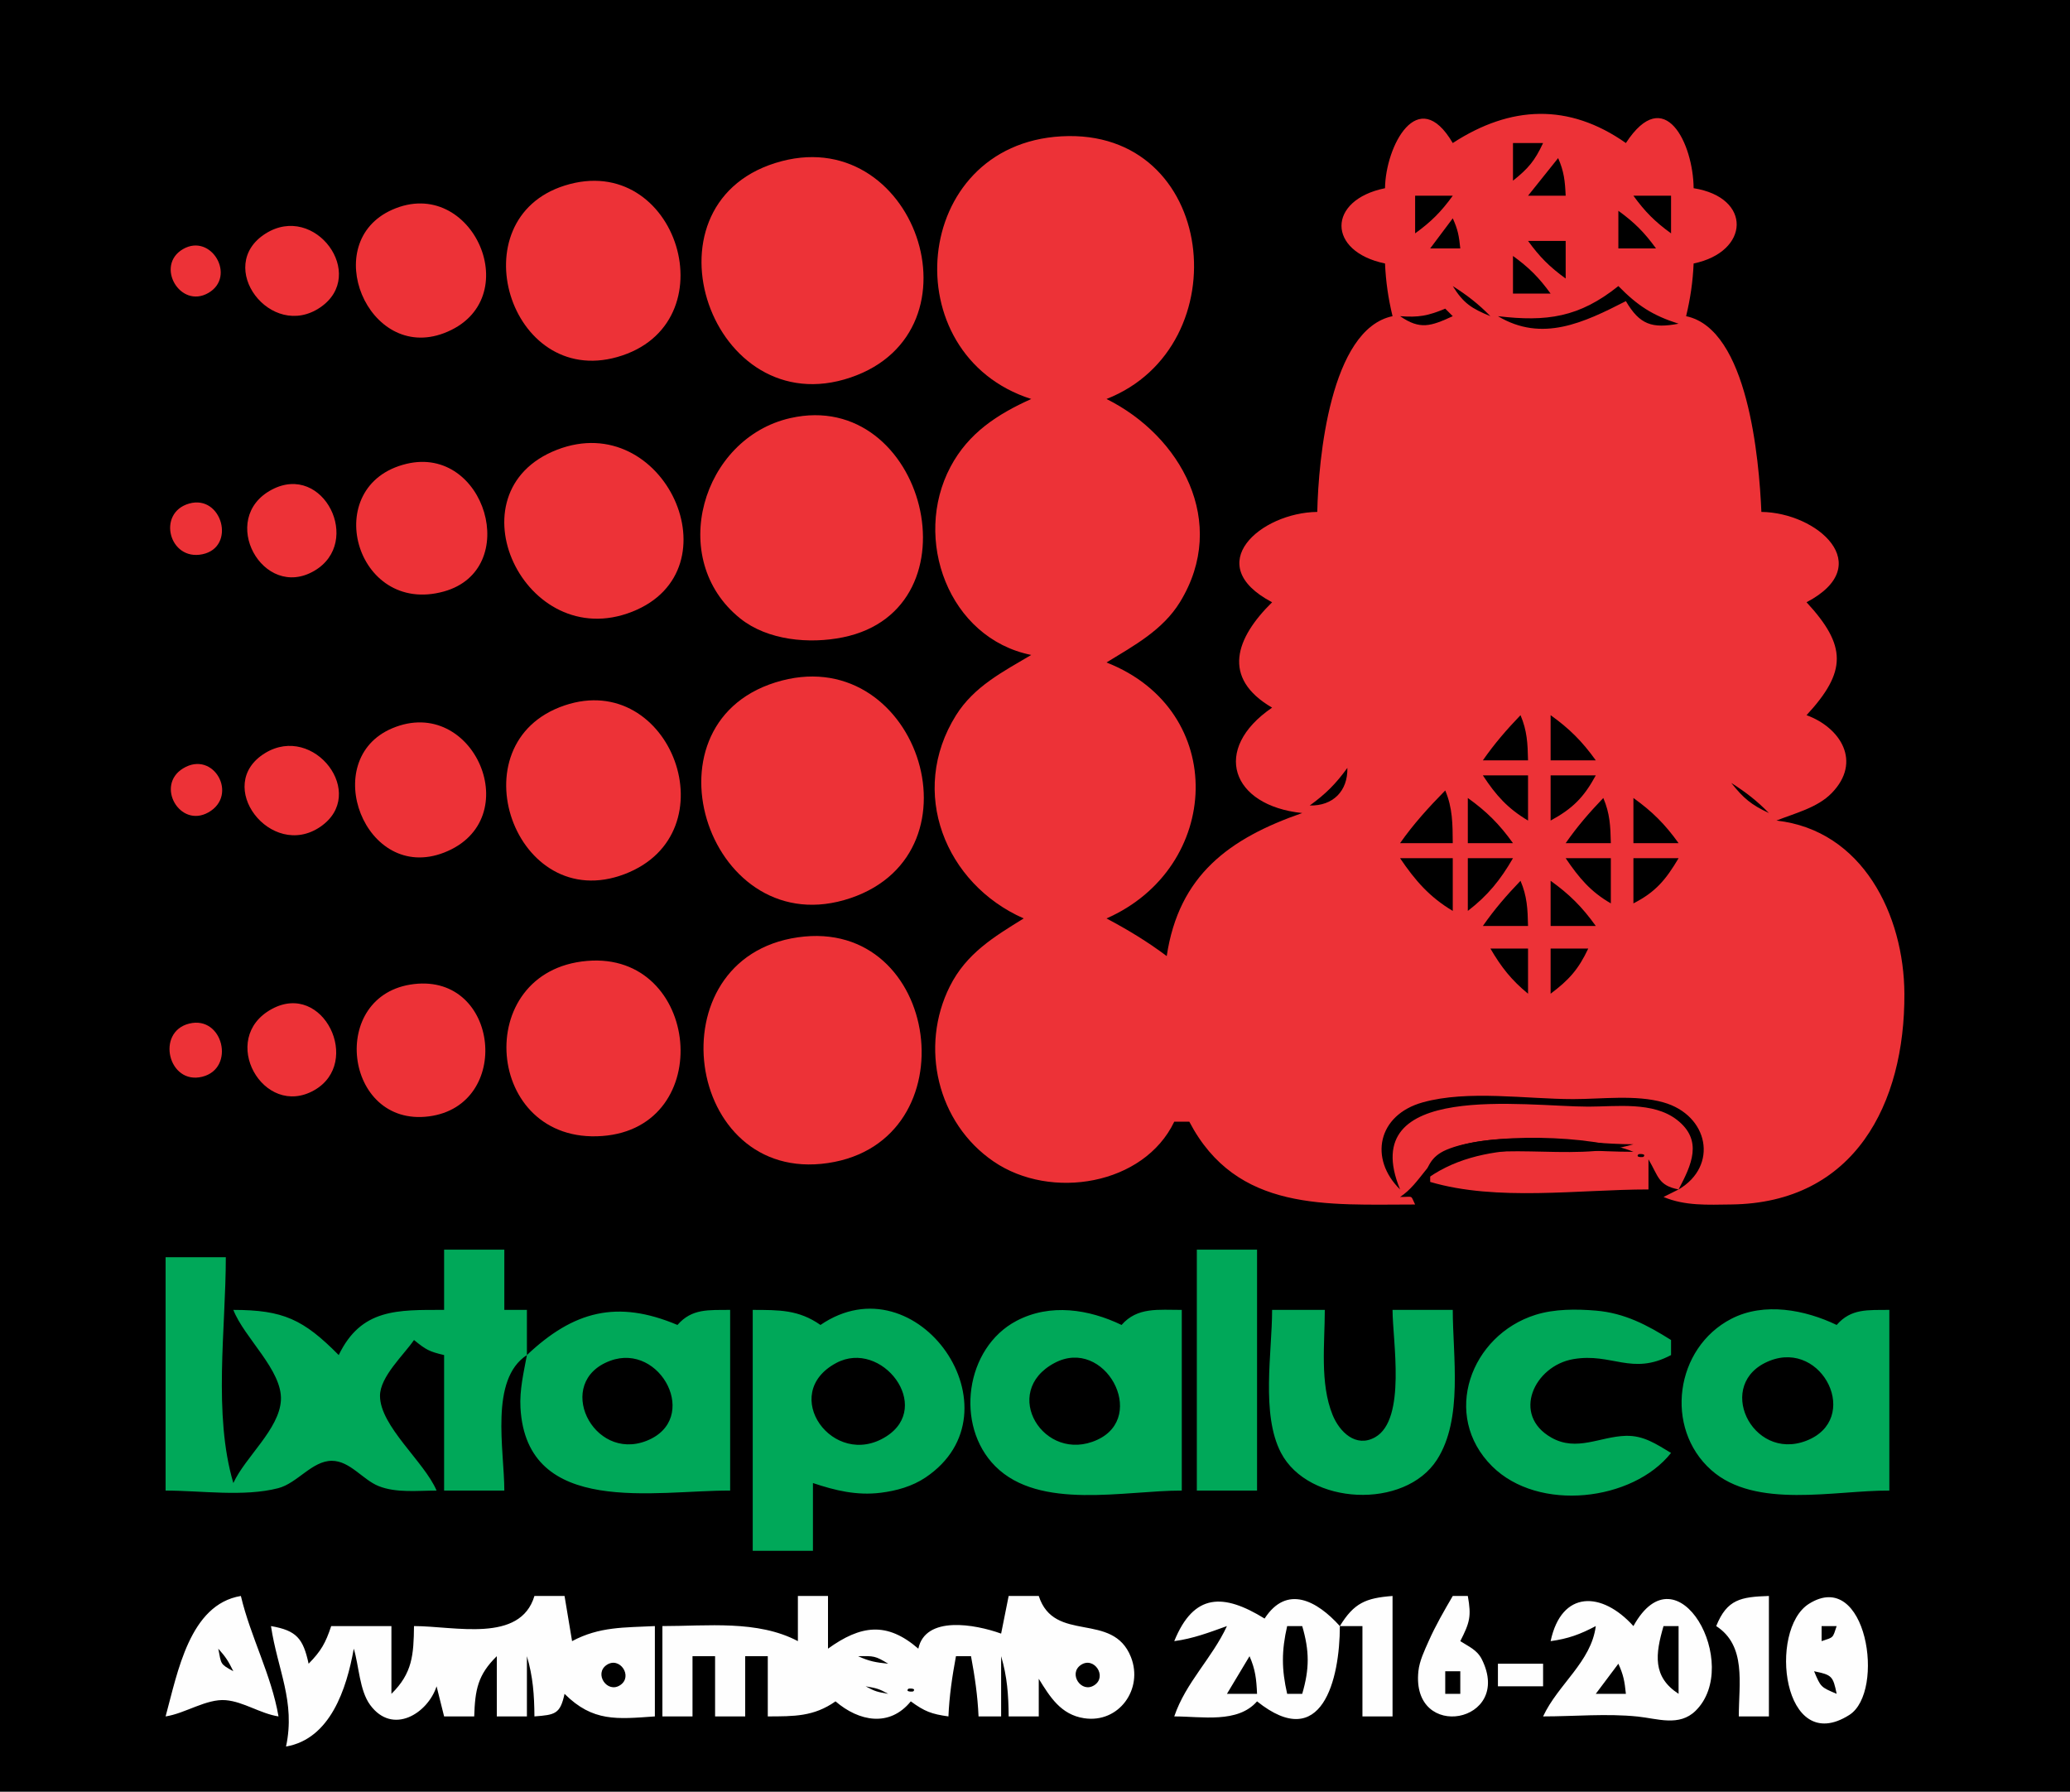 <?xml version="1.0" standalone="yes"?>
<svg width="275" height="238">
<path style="fill:#000000; stroke:none;" d="M0 0L0 238L275 238L275 0L0 0z"/>
<path style="fill:#ed3237; stroke:none;" d="M184 25C176.279 26.577 176.299 33.408 184 35C184.11 37.442 184.428 39.623 185 42C176.721 43.72 175.144 61.004 175 68C167.495 68.089 159.468 74.997 169 80C164.186 84.733 162.217 90.04 169 94C160.918 99.507 163.548 107.025 173 108C163.336 111.359 156.613 116.239 155 127C152.431 125.074 149.834 123.506 147 122C162.309 115.266 163.274 94.386 147 88C150.641 85.759 154.47 83.721 156.772 79.96C163.266 69.344 156.864 57.906 147 53C164.791 46.018 161.689 16.952 141 18.108C121.001 19.226 118.613 47.128 137 53C132.509 55.021 128.668 57.504 126.279 62C121.186 71.58 126.018 84.784 137 87C133.234 89.232 129.405 91.18 127.005 95.015C120.632 105.203 125.584 117.415 136 122C132 124.467 128.372 126.664 126.189 131.015C122.166 139.032 124.492 149.165 132.015 154.297C139.62 159.484 151.978 157.416 156 149L158 149C164.293 161.029 176.27 160 188 160C187.35 158.7 187.853 159 186 159C188.796 157.169 189.803 153.702 193 152.5C199.563 150.033 210.016 152 217 152C208.186 154.605 198.459 150.929 190 155L190 157C198.847 159.615 209.797 158 219 158L219 154C220.351 156.288 220.292 157.467 223 158L221 159C223.876 160.207 226.88 160.033 230 159.996C246.399 159.8 253.071 146.59 252.999 132C252.948 121.557 247.464 110.275 236 109C238.454 108.019 241.445 107.3 243.343 105.348C247.399 101.177 244.5 96.64 240 95C245.359 89.204 245.359 85.796 240 80C249.414 75.056 241.406 68.088 234 68C233.701 61.041 232.226 43.709 224 42C224.572 39.623 224.89 37.442 225 35C232.461 33.457 232.792 26.232 225 25C224.947 19.131 221.172 11.068 216 19C208.404 13.66 200.664 14.014 193 19C188.362 11.096 184.066 19.452 184 25z"/>
<path style="fill:#ab0101; stroke:none;" d="M218 15L219 16L218 15z"/>
<path style="fill:#000000; stroke:none;" d="M201 19L201 24C203.044 22.376 203.896 21.357 205 19L201 19z"/>
<path style="fill:#ed3237; stroke:none;" d="M103 21.653C84.555 27.444 94.551 56.409 112.999 50.146C131.167 43.978 121.478 15.851 103 21.653z"/>
<path style="fill:#000000; stroke:none;" d="M207 21L203 26L208 26C207.912 24.036 207.779 22.769 207 21z"/>
<path style="fill:#ed3237; stroke:none;" d="M75.004 24.653C60.881 29.118 67.661 51.485 81.999 47.427C97.13 43.144 90.036 19.9 75.004 24.653z"/>
<path style="fill:#000000; stroke:none;" d="M188 26L188 31C190.136 29.451 191.451 28.136 193 26L188 26M217 26C218.549 28.136 219.864 29.451 222 31L222 26L217 26z"/>
<path style="fill:#ed3237; stroke:none;" d="M52.105 27.859C42.304 32.209 48.884 48.092 58.985 44.254C70.216 39.986 62.784 23.119 52.105 27.859z"/>
<path style="fill:#c00101; stroke:none;" d="M59 27L60 28L59 27z"/>
<path style="fill:#000000; stroke:none;" d="M215 28L215 33L220 33C218.451 30.864 217.136 29.549 215 28M193 29L190 33L194 33C193.826 31.315 193.683 30.506 193 29z"/>
<path style="fill:#ed3237; stroke:none;" d="M35.279 31.028C28.439 35.351 36.004 45.322 42.566 40.821C48.866 36.5 41.85 26.875 35.279 31.028M24.318 33.086C20.56 35.256 23.924 41.083 27.682 38.914C31.44 36.744 28.076 30.917 24.318 33.086z"/>
<path style="fill:#800101; stroke:none;" d="M28 32L29 33L28 32z"/>
<path style="fill:#000000; stroke:none;" d="M203 32C204.549 34.136 205.864 35.451 208 37L208 32L203 32M201 34L201 39L206 39C204.451 36.864 203.136 35.549 201 34M193 38C194.402 40.274 195.515 40.987 198 42C196.412 40.373 194.922 39.226 193 38M215 38C209.793 42.171 205.474 42.765 199 42C204.879 45.521 210.426 42.848 216 40C217.831 43.129 219.473 43.661 223 43C219.542 41.9 217.554 40.6 215 38z"/>
<path style="fill:#c00101; stroke:none;" d="M89 41L90 42L89 41z"/>
<path style="fill:#000000; stroke:none;" d="M192 41C189.683 41.959 188.495 42.183 186 42C188.667 43.842 190.085 43.336 193 42L192 41z"/>
<path style="fill:#c00101; stroke:none;" d="M202 42L203 43L202 42z"/>
<path style="fill:#800101; stroke:none;" d="M201 43L202 44L201 43M99 48L100 49L99 48z"/>
<path style="fill:#ed3237; stroke:none;" d="M105 55.536C93.252 58.195 88.527 74.276 98.329 82.146C101.975 85.073 107.534 85.57 112 84.656C130.333 80.902 122.919 51.481 105 55.536z"/>
<path style="fill:#c00101; stroke:none;" d="M129 57L130 58L129 57z"/>
<path style="fill:#ed3237; stroke:none;" d="M74.004 59.742C59.553 65.34 69.71 86.884 83.985 81.258C98.031 75.721 88.243 54.227 74.004 59.742z"/>
<path style="fill:#c00101; stroke:none;" d="M96 60L97 61L96 60M119 60L120 61L119 60z"/>
<path style="fill:#ed3237; stroke:none;" d="M54.004 61.613C42.364 64.401 47.151 81.866 58.981 78.566C69.366 75.668 64.488 59.101 54.004 61.613M36.109 65.043C28.886 68.863 34.923 79.848 41.772 75.816C48.216 72.022 42.982 61.408 36.109 65.043M25.13 66.89C20.802 68.12 22.456 74.555 26.896 73.623C31.417 72.675 29.5 65.649 25.13 66.89z"/>
<path style="fill:#800101; stroke:none;" d="M33 66L34 67L33 66M47 73L48 74L47 73z"/>
<path style="fill:#ab0101; stroke:none;" d="M129 83L130 84L129 83z"/>
<path style="fill:#800101; stroke:none;" d="M102 84L103 85L102 84M113 84L114 85L113 84z"/>
<path style="fill:#ed3237; stroke:none;" d="M103 90.653C84.583 96.436 94.393 125.6 113 119.297C131.18 113.139 121.605 84.811 103 90.653z"/>
<path style="fill:#c00101; stroke:none;" d="M243 91L244 92L243 91z"/>
<path style="fill:#ed3237; stroke:none;" d="M75.004 93.704C60.333 98.661 68.441 121.67 82.996 116.106C97.212 110.671 89.138 88.928 75.004 93.704z"/>
<path style="fill:#000000; stroke:none;" d="M202 95C200.138 96.945 198.532 98.794 197 101L203 101C202.953 98.747 202.874 97.052 202 95M206 95L206 101L212 101C210.205 98.493 208.508 96.795 206 95z"/>
<path style="fill:#ed3237; stroke:none;" d="M52.105 96.742C42.267 100.895 48.495 117.324 58.985 113.257C70.149 108.929 62.928 92.174 52.105 96.742z"/>
<path style="fill:#ab0101; stroke:none;" d="M61 97L62 98L61 97z"/>
<path style="fill:#ed3237; stroke:none;" d="M35.229 100.029C28.258 104.273 36.021 114.31 42.566 109.821C48.913 105.468 41.721 96.076 35.229 100.029z"/>
<path style="fill:#c00101; stroke:none;" d="M89 99L90 100L89 99z"/>
<path style="fill:#ed3237; stroke:none;" d="M24.318 102.072C20.618 104.335 23.894 110.051 27.686 107.914C31.735 105.633 28.379 99.588 24.318 102.072z"/>
<path style="fill:#000000; stroke:none;" d="M179 102C177.451 104.136 176.136 105.451 174 107C177.084 107.07 179.07 105.084 179 102M229 102L230 103L229 102M197 103C198.739 105.648 200.282 107.378 203 109L203 103L197 103M206 103L206 109C208.929 107.407 210.407 105.929 212 103L206 103M230 104C231.624 106.044 232.643 106.896 235 108C233.412 106.373 231.922 105.226 230 104M192 105C189.794 107.252 187.807 109.424 186 112L193 112C192.981 109.457 192.985 107.332 192 105M195 106L195 112L201 112C199.205 109.492 197.508 107.795 195 106M213 106C211.138 107.945 209.532 109.794 208 112L214 112C213.953 109.747 213.874 108.052 213 106M217 106L217 112L223 112C221.205 109.492 219.508 107.795 217 106z"/>
<path style="fill:#c00101; stroke:none;" d="M59 113L60 114L59 113z"/>
<path style="fill:#000000; stroke:none;" d="M186 114C188.007 116.965 189.919 119.167 193 121L193 114L186 114M195 114L195 121C197.663 118.95 199.312 116.909 201 114L195 114M208 114C209.758 116.587 211.291 118.441 214 120L214 114L208 114M217 114L217 120C219.948 118.503 221.313 116.846 223 114L217 114z"/>
<path style="fill:#800101; stroke:none;" d="M75 116L76 117L75 116z"/>
<path style="fill:#ab0101; stroke:none;" d="M221 116L222 117L221 116z"/>
<path style="fill:#c00101; stroke:none;" d="M188 117L189 118L188 117z"/>
<path style="fill:#000000; stroke:none;" d="M202 117C200.138 118.945 198.532 120.794 197 123L203 123C202.953 120.747 202.874 119.052 202 117M206 117L206 123L212 123C210.205 120.492 208.508 118.795 206 117z"/>
<path style="fill:#800101; stroke:none;" d="M189 118L190 119L189 118z"/>
<path style="fill:#ab0101; stroke:none;" d="M213 120L214 121L213 120z"/>
<path style="fill:#ed3237; stroke:none;" d="M106 124.507C86.775 127.268 90.876 157.33 110 154.492C129.059 151.664 125.034 121.773 106 124.507z"/>
<path style="fill:#000000; stroke:none;" d="M198 126C199.455 128.486 200.782 130.173 203 132L203 126L198 126M206 126L206 132C208.447 130.164 209.7 128.763 211 126L206 126z"/>
<path style="fill:#ed3237; stroke:none;" d="M78 127.642C62.532 128.953 64.325 152.051 80 150.902C95.257 149.783 93.038 126.367 78 127.642M55.001 130.718C43.543 132.061 45.677 149.776 56.996 148.292C68.098 146.837 66.356 129.388 55.001 130.718z"/>
<path style="fill:#800101; stroke:none;" d="M94 132L95 133L94 132M121 132L122 133L121 132z"/>
<path style="fill:#ed3237; stroke:none;" d="M36.109 134.032C28.921 137.941 34.996 148.692 41.772 144.806C48.144 141.151 42.967 130.303 36.109 134.032M25.129 135.971C20.678 137.081 22.358 144.155 26.871 143.029C31.322 141.919 29.642 134.845 25.129 135.971z"/>
<path style="fill:#ab0101; stroke:none;" d="M64 142L65 143L64 142z"/>
<path style="fill:#800101; stroke:none;" d="M48 144L49 145L48 144z"/>
<path style="fill:#ab0101; stroke:none;" d="M251 145L252 146L251 145z"/>
<path style="fill:#000000; stroke:none;" d="M186 158C180.029 143.507 202.644 146.999 211 147C214.734 147 219.605 146.298 222.767 148.742C226.304 151.476 224.702 154.764 223 158C228.337 154.879 226.999 148.132 220.985 146.434C217.283 145.388 212.811 146 209 146C202.788 146 195.018 144.757 189.005 146.434C183 148.108 181.861 153.942 186 158z"/>
<path style="fill:#ab0101; stroke:none;" d="M156 149L157 150L156 149z"/>
<path style="fill:#c00101; stroke:none;" d="M249 149L250 150L249 149z"/>
<path style="fill:#800101; stroke:none;" d="M97 150L98 151L97 150z"/>
<path style="fill:#000000; stroke:none;" d="M189 157C196.78 150.945 207.604 153 217 153C211.622 150.743 197.598 150.394 192.148 152.738C190.044 153.642 189.63 155.007 189 157M217.667 153.333C217.222 153.778 218.278 153.722 218.333 153.667C218.778 153.222 217.722 153.278 217.667 153.333z"/>
<path style="fill:#c00101; stroke:none;" d="M146 156L147 157L146 156z"/>
<path style="fill:#800101; stroke:none;" d="M189 157L190 158L189 157z"/>
<path style="fill:#00a859; stroke:none;" d="M59 166L59 174C52.799 174.001 47.986 173.805 45 180C40.31 175.259 37.618 174.005 31 174C32.441 177.721 37.535 182.022 37.32 186C37.113 189.847 32.586 193.538 31 197C28.302 187.873 30 176.497 30 167L22 167L22 198C26.711 198 32.383 198.863 36.961 197.682C39.49 197.03 41.468 194.046 44.075 194.046C46.492 194.046 48.172 196.545 50.285 197.398C52.633 198.346 55.523 197.998 58 198C56.384 194.183 50.492 189.457 50.483 185.424C50.477 182.871 53.639 179.992 55 178C56.594 179.297 57.018 179.535 59 180L59 198L67 198C67 192.617 65.005 183.238 70 180C69.573 182.301 69.011 184.644 69.144 187.002C69.967 201.583 87.153 197.946 97 198L97 174C94.125 174.032 91.925 173.792 90 176C81.995 172.622 76.199 174.14 70 180L70 174L67 174L67 166L59 166M159 166L159 198L167 198L167 166L159 166M100 174L100 206L108 206L108 197C110.972 197.998 113.829 198.684 117 198.291C119.087 198.032 121.195 197.444 122.956 196.262C135.966 187.525 121.869 167.208 109 176C106.092 173.963 103.502 174.012 100 174M157 198L157 174C153.906 174.01 151.104 173.591 149 176C144.663 173.913 139.529 173.093 135.04 175.457C128.246 179.035 126.803 189.336 132.228 194.772C138.115 200.67 149.444 197.984 157 198M169 174C169 179.635 167.502 187.857 170.179 192.981C173.826 199.959 186.64 200.567 190.91 193.891C194.391 188.451 193 180.15 193 174L185 174C185 178.056 186.873 188.548 182.687 190.914C180.122 192.363 177.941 190.188 177.032 187.941C175.325 183.722 176 178.453 176 174L169 174M222 193C220.051 191.837 218.367 190.665 215.995 190.728C212.568 190.82 209.476 192.87 206.113 190.971C200.769 187.955 203.821 181.437 209.004 180.542C214.136 179.655 216.773 182.773 222 180L222 178C218.811 175.997 215.824 174.415 212 174.094C209.401 173.876 206.509 173.866 204 174.653C195.381 177.356 191.424 188.005 198.228 194.772C204.395 200.906 216.917 199.413 222 193M251 198L251 174C248.125 174.032 245.926 173.792 244 176C239.833 173.995 234.384 172.925 230.015 175.179C222.533 179.04 221.059 189.688 227.34 195.277C233.22 200.509 243.732 197.96 251 198z"/>
<path style="fill:#000000; stroke:none;" d="M81.059 180.762C73.535 183.555 78.731 194.215 85.891 191.392C93.118 188.542 87.802 178.258 81.059 180.762M111.11 181.043C103.396 185.137 110.7 195.259 117.721 190.821C124.023 186.837 117.124 177.851 111.11 181.043M140.109 181.043C132.796 184.911 138.695 194.505 145.772 191.257C152.535 188.153 146.749 177.532 140.109 181.043M235.109 180.758C227.685 183.694 232.714 194.165 239.941 191.392C247.34 188.553 242.18 177.961 235.109 180.758z"/>
<path style="fill:#fefefe; stroke:none;" d="M22 228C24.594 227.614 27.437 225.622 30 225.843C32.363 226.047 34.583 227.626 37 228C36.045 222.454 33.297 217.473 32 212C25.194 213.125 23.601 222.136 22 228M71 212C69.112 218.301 60.412 216 55 216C54.956 219.827 54.787 222.271 52 225L52 216L44 216C43.251 218.254 42.656 219.314 41 221C40.272 217.649 39.403 216.588 36 216C36.873 221.824 39.275 226.003 38 232C43.882 230.989 46.048 224.342 47 219C47.692 221.271 47.751 224.543 49.178 226.482C52.167 230.542 56.833 227.598 58 224L59 228L63 228C63.112 224.476 63.46 222.484 66 220L66 228L70 228L70 220C70.81 222.729 70.979 225.15 71 228C73.739 227.789 74.422 227.697 75 225C78.763 228.751 81.971 228.355 87 228L87 216C82.931 216.21 79.662 216.05 76 218L75 212L71 212M106 212L106 218C100.652 215.175 93.963 216.003 88 216L88 228L92 228L92 220L95 220L95 228L99 228L99 220L102 220L102 228C105.502 227.988 108.092 228.037 111 226C114.127 228.683 118.189 229.458 121 226C122.825 227.336 123.753 227.69 126 228C126.117 225.27 126.499 222.686 127 220L129 220C129.501 222.686 129.883 225.27 130 228L133 228L133 220C133.81 222.729 133.979 225.15 134 228L138 228L138 223C139.495 225.421 140.936 227.764 144.015 228.238C148.645 228.951 151.927 224.366 150.242 220.109C147.821 213.989 140.057 218.361 138 212L134 212L133 217C129.519 215.742 122.948 214.574 122 219C117.815 215.376 114.358 215.868 110 219L110 212L106 212M156 218C158.512 217.666 160.62 216.854 163 216C161.008 220.299 157.543 223.459 156 228C159.706 228 164.421 228.951 167 226C175.618 232.897 177.995 223.097 178 216L181 216L181 228L185 228L185 212C181.436 212.272 179.879 212.932 178 216C174.954 212.619 170.95 210.455 168 215C162.558 211.642 158.604 211.579 156 218M193 212C191.854 213.964 190.718 215.921 189.795 218.005C189.241 219.255 188.58 220.615 188.434 221.995C187.444 231.417 201.083 228.896 196.866 220.424C196.231 219.149 195.121 218.728 194 218C195.264 215.516 195.487 214.716 195 212L193 212M206 218C208.33 217.685 209.918 217.098 212 216C211.407 220.738 206.988 223.731 205 228C209.139 228 213.461 227.592 217.576 228.018C220.184 228.288 223.084 229.387 225.258 227.254C231.481 221.147 222.875 205.354 217 216C212.812 211.355 207.452 211.196 206 218M228 216C232.033 218.615 231 223.614 231 228L235 228L235 212C231.286 212.123 229.437 212.424 228 216M240.318 213.043C234.856 216.485 236.822 233.429 245.682 227.806C250.535 224.727 247.982 208.214 240.318 213.043z"/>
<path style="fill:#c0c0c0; stroke:none;" d="M83 216L84 217L83 216M156 216L157 217L156 216z"/>
<path style="fill:#000000; stroke:none;" d="M171 216C170.249 219.269 170.249 221.731 171 225L173 225C173.971 221.69 173.971 219.31 173 216L171 216M221 216C219.91 219.731 219.519 222.743 223 225L223 216L221 216M242 216L242 218C243.635 217.455 243.455 217.635 244 216L242 216M29 219C29.406 221.092 29.217 221.02 31 222C30.309 220.612 30.015 220.139 29 219M114 220C115.506 220.683 116.315 220.826 118 221C116.276 219.945 116.079 219.964 114 220z"/>
<path style="fill:#ababab; stroke:none;" d="M211 219L212 220L211 219M238 219L239 220L238 219z"/>
<path style="fill:#000000; stroke:none;" d="M80.603 221.157C78.87 222.314 80.664 225.001 82.397 223.843C84.13 222.686 82.336 219.999 80.603 221.157z"/>
<path style="fill:#808080; stroke:none;" d="M99 220L100 221L99 220z"/>
<path style="fill:#000000; stroke:none;" d="M138 220L139 221L138 220M143.603 221.157C141.87 222.314 143.664 225.001 145.397 223.843C147.13 222.686 145.336 219.999 143.603 221.157M166 220L163 225L167 225C166.912 223.036 166.779 221.769 166 220z"/>
<path style="fill:#cdcdcd; stroke:none;" d="M247 220L248 221L247 220z"/>
<path style="fill:#c0c0c0; stroke:none;" d="M28 221L29 222L28 221z"/>
<path style="fill:#808080; stroke:none;" d="M138 221L139 222L138 221z"/>
<path style="fill:#fefefe; stroke:none;" d="M199 221L199 224L205 224L205 221L199 221z"/>
<path style="fill:#000000; stroke:none;" d="M215 221L212 225L216 225C215.826 223.315 215.683 222.506 215 221M192 222L192 225L194 225L194 222L192 222M241 222C241.899 224.124 241.876 224.101 244 225C243.518 222.636 243.364 222.482 241 222M115 224C116.248 224.685 116.548 224.749 118 225C116.752 224.315 116.452 224.251 115 224M120.667 224.333C120.222 224.778 121.278 224.722 121.333 224.667C121.778 224.222 120.722 224.278 120.667 224.333z"/>
<path style="fill:#ababab; stroke:none;" d="M121 226L122 227L121 226z"/>
<path style="fill:#cdcdcd; stroke:none;" d="M194 228L195 229L194 228z"/>
<path style="fill:#808080; stroke:none;" d="M42 230L43 231L42 230z"/>
</svg>
